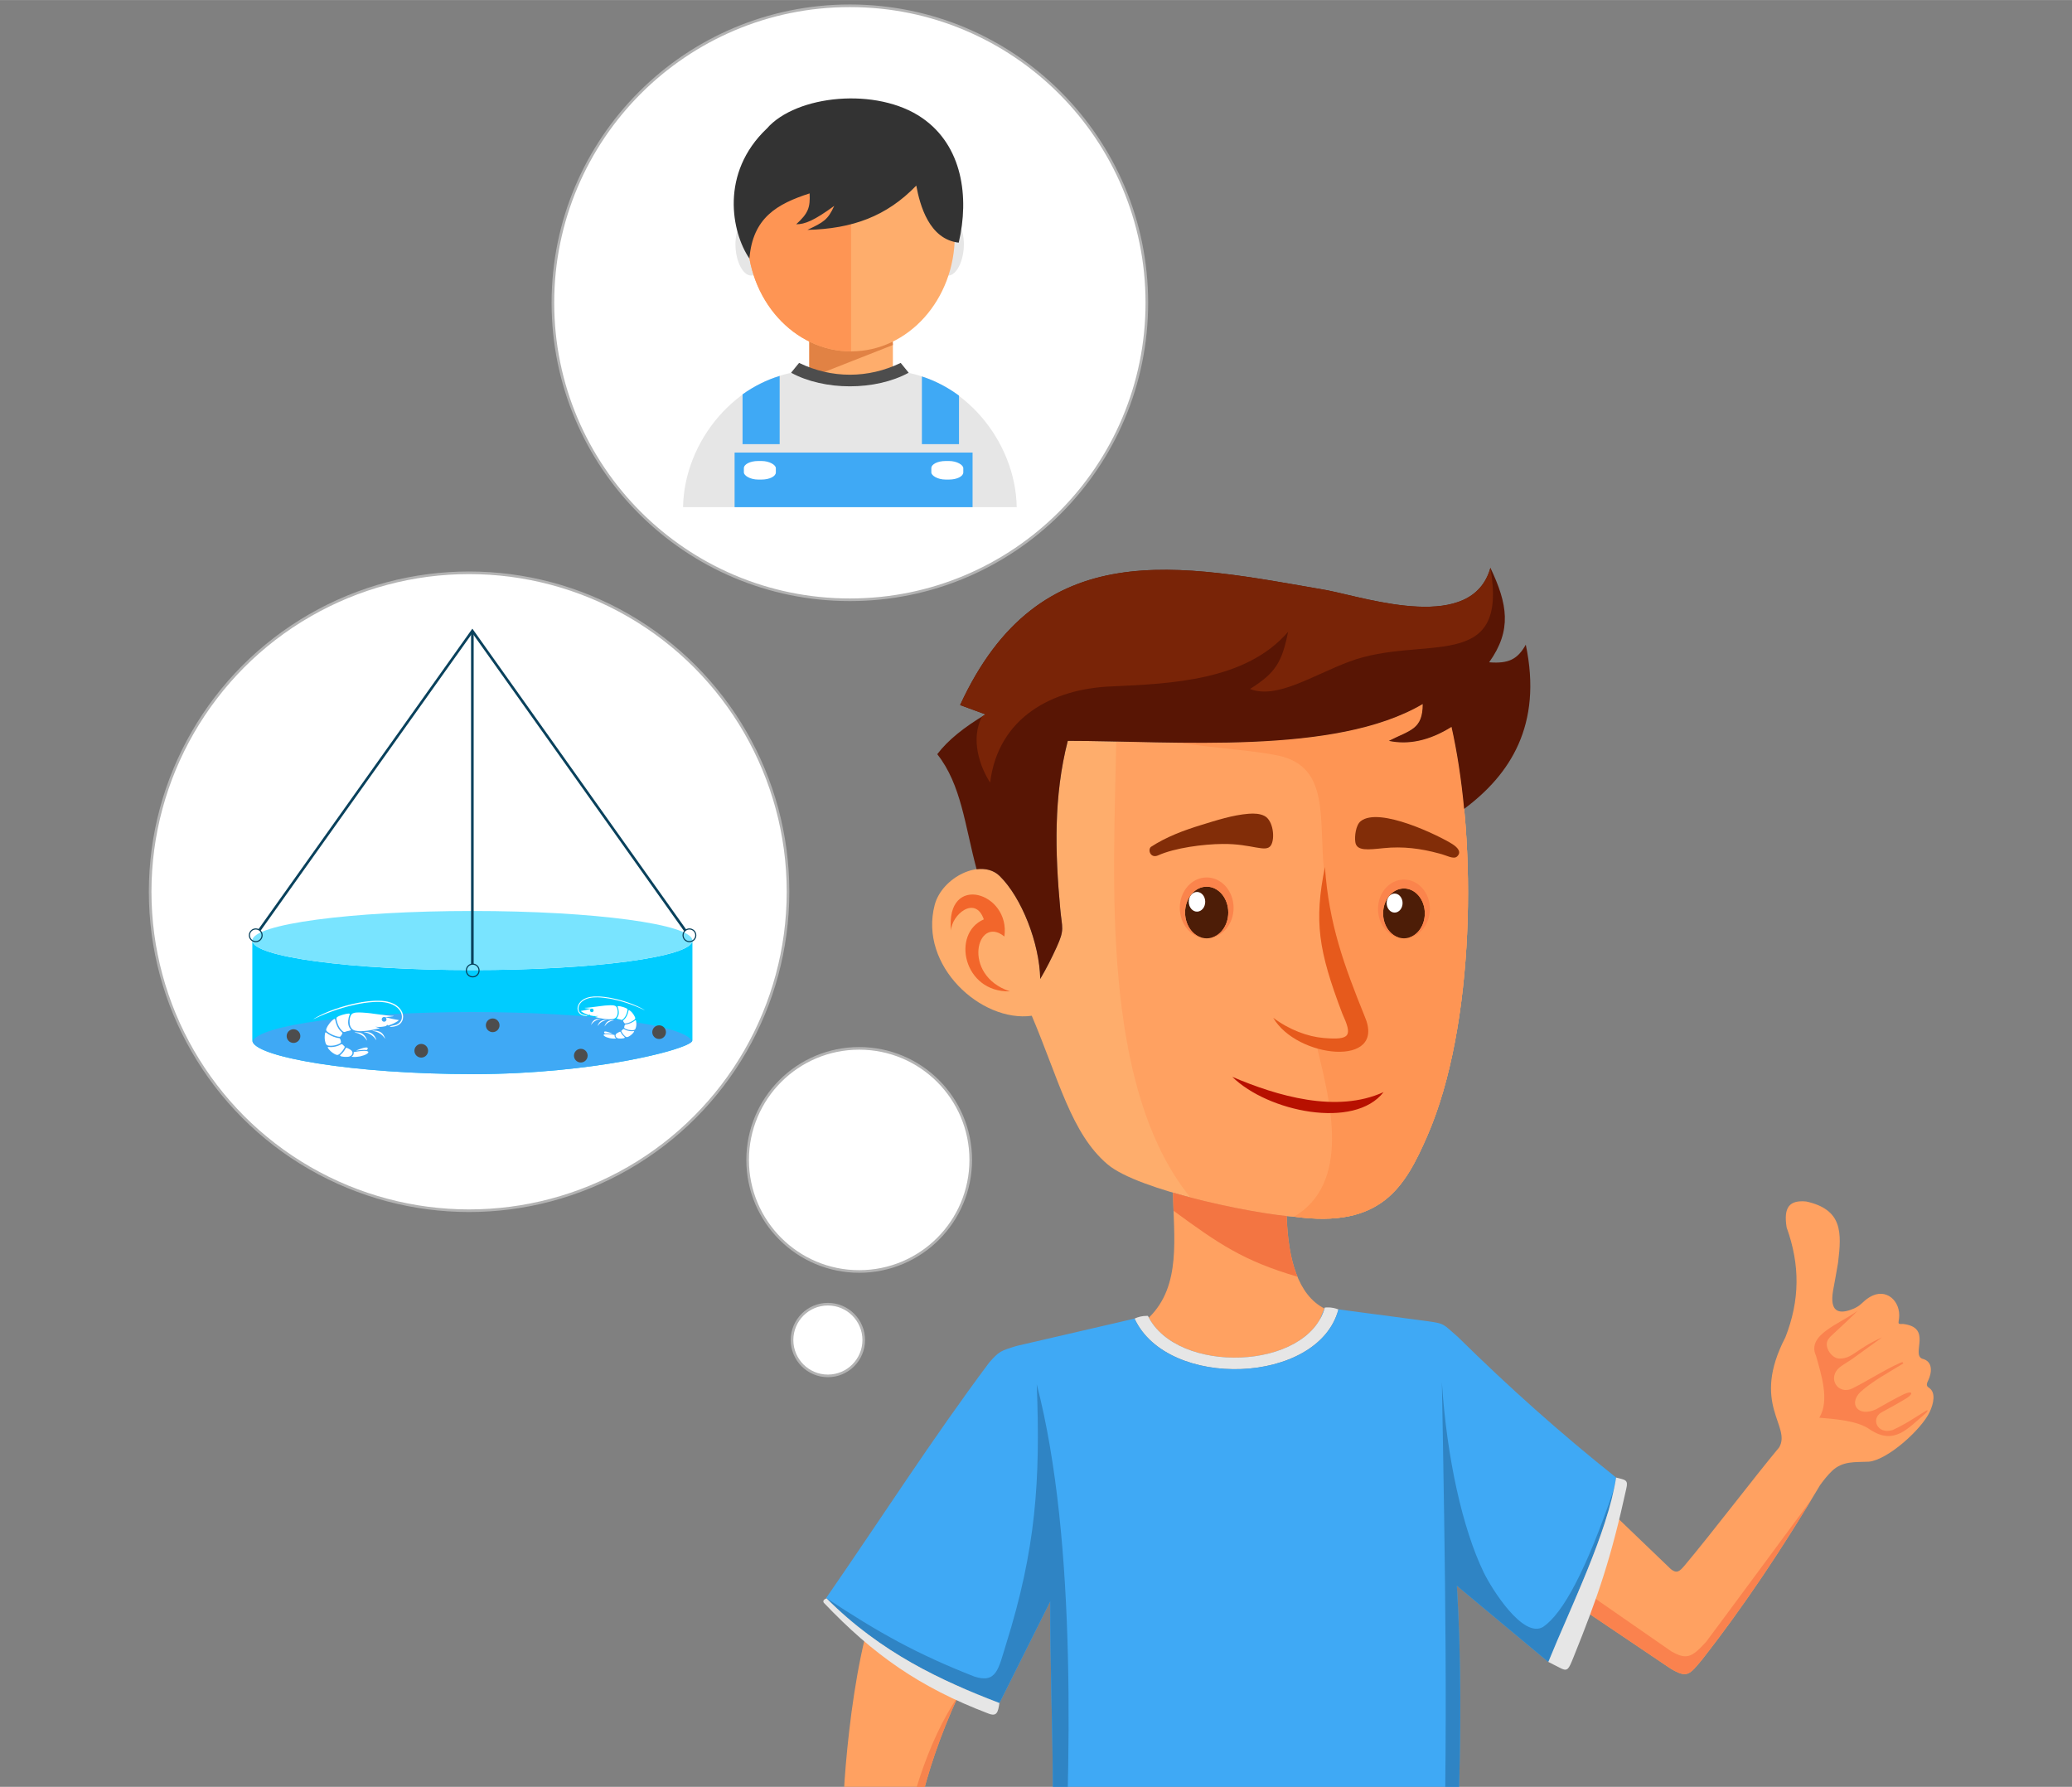 <?xml version="1.0" encoding="UTF-8"?>
<!DOCTYPE svg PUBLIC "-//W3C//DTD SVG 1.1//EN" "http://www.w3.org/Graphics/SVG/1.1/DTD/svg11.dtd">
<!-- Creator: CorelDRAW X7 -->
<svg xmlns="http://www.w3.org/2000/svg" xml:space="preserve" width="5.513in" height="4.754in" version="1.1" style="shape-rendering:geometricPrecision; text-rendering:geometricPrecision; image-rendering:optimizeQuality; fill-rule:evenodd; clip-rule:evenodd"
viewBox="0 0 106302 91663"
 xmlns:xlink="http://www.w3.org/1999/xlink">
 <rect x="0" y="0" width="106302" height="91663" fill="#808080" stroke="none"/>
 <defs>
  <style type="text/css">
   <![CDATA[
    .str1 {stroke:#09415C;stroke-width:133.91}
    .str0 {stroke:#B3B3B3;stroke-width:133.91}
    .str2 {stroke:#09415C;stroke-width:57.845}
    .fil1 {fill:none}
    .fil25 {fill:#00CCFF}
    .fil17 {fill:#09415C}
    .fil18 {fill:#0E5979}
    .fil6 {fill:#1A1A1A}
    .fil16 {fill:#2F84C4}
    .fil7 {fill:#333333}
    .fil15 {fill:#3FA9F5}
    .fil27 {fill:#3FA9F5}
    .fil22 {fill:#4D1D07}
    .fil28 {fill:#4D4D4D}
    .fil12 {fill:#581504}
    .fil13 {fill:#792407}
    .fil26 {fill:#79E4FF}
    .fil20 {fill:#822D08}
    .fil24 {fill:#B71000}
    .fil5 {fill:#CCCCCC}
    .fil29 {fill:#E18244}
    .fil19 {fill:#E65A1C}
    .fil9 {fill:#E6E6E6}
    .fil8 {fill:#E7E7E7}
    .fil21 {fill:#F2662B}
    .fil14 {fill:#F37542}
    .fil4 {fill:#F7844D}
    .fil3 {fill:#FA824E}
    .fil23 {fill:#FB844C}
    .fil11 {fill:#FE9554}
    .fil10 {fill:#FEAD6C}
    .fil2 {fill:#FFA161}
    .fil0 {fill:white}
   ]]>
  </style>
   <clipPath id="id0">
    <path d="M0 0l106302 0 0 91663 -106302 0 0 -91663z"/>
   </clipPath>
 </defs>
 <g id="Layer_x0020_1">
  <g>
  </g>
  <g style="clip-path:url(#id0)">
   <g>
    <rect class="fil0" x="-344014" y="106026" width="77161" height="73461"/>
    <rect class="fil0" x="-163662" y="211807" width="77161" height="73461"/>
    <path class="fil1" d="M47506 275510c-744,-186 -19058,4462 -19058,4462l-5392 6787"/>
    <rect class="fil0" x="-432598" y="109030" width="93297" height="88824"/>
    <rect class="fil0" x="-214531" y="236932" width="93297" height="88824"/>
    <path class="fil1" d="M40797 313957c-899,-225 -23043,5395 -23043,5395l-6520 8206"/>
    <circle class="fil0 str0" cx="24066" cy="45746" r="16363"/>
    <circle class="fil0 str0" cx="43602" cy="15531" r="15236"/>
    <g id="_885956168">
     <g>
      <path class="fil2" d="M82621 77519c1065,1022 2036,1955 3101,2977 303,242 445,123 706,-187 1421,-1691 3577,-4532 4851,-6060 642,-1100 -1472,-2200 318,-5645 747,-1905 758,-3714 64,-5638 -166,-1036 141,-1413 1008,-1330 1863,415 1822,1584 1629,3152 -85,478 -165,960 -257,1436 -178,1071 296,1184 906,969 560,-196 558,-402 979,-655 846,-508 1605,219 1503,1094 -31,271 -92,302 203,286 1523,174 418,1531 976,1780 601,139 486,762 322,1104 -144,273 -49,333 48,400 345,241 223,801 26,1223 -416,894 -2140,2457 -3118,2558 -726,35 -1345,-46 -1895,474 -207,197 -403,437 -613,727 -1866,3136 -3848,6134 -6056,8956 -650,774 -756,971 -1619,456 -1601,-1079 -3202,-2158 -4803,-3238 0,0 -1093,-3130 -750,-3344 343,-215 2471,-1495 2471,-1495z"/>
      <path class="fil3" d="M92926 76936c-1733,2865 -3573,5608 -5604,8204 -650,774 -756,971 -1619,456 -1601,-1079 -3202,-2158 -4803,-3238 0,0 -1093,-3130 -750,-3344 219,-137 1167,-709 1823,-1105l442 132c-247,1069 -493,2137 -740,3206 -57,175 -114,350 -171,525 1411,979 2823,1958 4234,2937 780,449 1054,330 1791,-482 71,-79 5392,-7284 5397,-7291z"/>
      <path class="fil3" d="M95300 67239c-868,667 -2631,1218 -2134,2305 268,944 712,2300 172,3184 774,67 1972,143 2605,611 1256,824 1934,-65 2884,-868 81,-81 97,-166 -11,-102 -566,348 -1114,723 -1720,992 -792,245 -1135,-597 -558,-912 481,-262 832,-449 1297,-734 402,-278 201,-367 -162,-191 -410,198 -864,455 -1430,775 -916,417 -1422,-281 -793,-895 608,-549 1464,-1010 2171,-1442 35,-27 15,-66 -2,-75 -31,-16 -100,11 -147,33 -840,378 -1611,891 -2427,1300 -760,380 -1364,-572 -602,-1123 205,-149 448,-283 616,-408 500,-361 1001,-722 1501,-1083 -1384,618 -1504,1088 -2192,1088 -308,0 -592,-349 -640,-632 -50,-298 127,-449 325,-631 432,-396 1166,-1087 1247,-1192z"/>
     </g>
     <g>
      <path class="fil2" d="M48055 78983c-2519,-697 -3886,4573 -4489,9827 -540,4709 -382,7701 140,12207 146,1264 232,2445 48,3306 -169,798 -931,1643 -1415,2320 -369,516 -260,585 -249,1104 36,995 73,1990 109,2985 34,513 -100,671 678,990 1044,525 1222,890 1960,1733 644,658 694,796 1622,836 440,58 369,-6 635,353 232,314 516,715 815,946 595,460 1019,-42 794,-672 -38,-107 -85,-238 -132,-406 -429,-1176 -857,-2352 -1286,-3527 -291,-785 427,-1274 1008,-2470 222,-317 472,-150 510,6 21,443 43,885 64,1328 53,616 30,2095 1000,2332 308,97 379,-93 344,-469 -90,-963 -69,-1861 137,-2867 86,-425 -7,-643 -269,-1075 -308,-506 -356,-919 -477,-1493 -192,-904 -365,-1555 -1450,-2174 -1172,-668 -1148,-1260 -1518,-2575 -182,-649 -216,-1245 -304,-2546 282,-4477 964,-7903 2810,-11936 232,-352 687,-3429 802,-3205 -1306,-1703 9056,-4227 -1887,-4858z"/>
      <path class="fil4" d="M42135 108984l1 23 1 46 2 47 2 46 2 47 1 47 2 46 2 47 1 47 2 46 2 47 2 47 1 46 2 47 2 47 1 46 2 47 2 46 2 47 1 47 2 46 2 47 1 47 2 46 2 47 2 47 1 46 2 47 1 47 2 46 2 47 2 46 1 47 2 47 2 46 1 47 2 47 2 46c34,513 -100,671 678,990 1044,525 1222,890 1960,1733 644,658 694,796 1622,836 440,58 369,-6 635,353 233,314 516,715 815,946 595,460 1019,-42 794,-672 -38,-107 -85,-238 -132,-406 -429,-1176 -857,-2352 -1286,-3527 -291,-785 427,-1274 1008,-2470 222,-317 472,-150 510,6 21,443 43,885 64,1328 53,616 30,2095 1000,2332 308,97 379,-93 344,-469 -90,-963 -69,-1861 137,-2867 86,-425 -7,-643 -269,-1075 -308,-506 -356,-919 -477,-1493 -192,-904 -365,-1555 -1450,-2174 -1172,-668 -1148,-1260 -1518,-2575 -182,-649 -216,-1245 -304,-2546l14 -216 2 -31 13 -184c265,-4185 1016,-7629 2781,-11505 -3023,4380 -4616,14361 -1747,17096 1771,1159 1132,2682 383,4059 -255,468 -481,876 -810,1298 -191,244 -404,438 -634,327 -663,-294 -1001,-408 -1306,396 -95,238 -435,406 -709,22 -76,-158 -183,-271 -294,-345 -218,-146 -485,-235 -721,-84 -77,50 -136,111 -245,170 -614,332 -816,-594 -922,-1001z"/>
     </g>
     <path class="fil5" d="M43724 157781c11250,-1640 26800,-2730 38376,-2730 15288,0 15665,4896 1160,8269 -10377,2416 -16267,-1081 -27775,5116 -6278,3381 -12997,5576 -19184,768 -7593,-5899 -6550,-9385 7423,-11423z"/>
     <g>
      <path class="fil6" d="M70167 158610l55 8 15 2 153 21 55 8 98 14 125 17 28 3 153 21 41 5 111 15 111 14 42 6 153 19 27 3 125 15 38 5 107 12 7 1 152 18 15 2 137 15 85 9 23 2 197 20 1 0 187 18 87 8 28 2 141 12 11 1 187 15 63 5 114 8 91 6 151 9 10 0 86 5 125 6 67 3 15 1 151 6 8 0 74 2 137 4 51 1 188 3 54 1 144 0 70 0 151 -1 30 -1 6 0 41 -1 140 -3 84 -2 129 -5 46 -2 7 0c60,-3 120,-6 179,-10l73 -4 147 -10 33 -2 21 -2c57,-4 114,-9 171,-14l78 -7 126 -13 59 -6c63,-6 126,-14 189,-22l51 -6 142 -19 69 -10c58,-8 116,-17 173,-26l65 -11 143 -24 56 -10c62,-11 124,-23 186,-35l10 -2 24 -5 158 -33 67 -15c60,-13 120,-27 180,-41l10 -2 4 -1c62,-15 124,-31 186,-47l64 -16c55,-15 110,-30 166,-45l25 -7c63,-18 126,-37 189,-56l63 -19c53,-16 105,-33 157,-50l34 -10c66,-22 133,-45 199,-68l37 -13c58,-20 117,-42 176,-63l29 -11c68,-26 136,-52 204,-79l26 -10c57,-23 114,-47 172,-71l48 -20c64,-27 128,-55 192,-83l41 -19c54,-24 107,-49 160,-74l55 -26c65,-31 130,-62 194,-94 -474,-1489 -1751,-1304 -3708,-1304 -519,-77 -1018,-215 -1502,-394 -1047,-386 -2026,-961 -2989,-1519 -1082,358 -2164,715 -3245,1073 -927,811 -1854,1622 -2782,2433 1626,-83 3001,351 4467,566z"/>
      <path class="fil7" d="M79315 156837c-660,-479 -1707,-386 -3097,-386 -519,-77 -1018,-215 -1502,-394 -946,-348 -1835,-851 -2708,-1356 -664,515 -1601,1120 -1977,1750 -760,1242 11,1519 1333,1651 1575,185 7227,633 7951,-1265z"/>
      <path class="fil8" d="M75342 156261c-212,-59 -420,-128 -626,-204 -238,-87 -472,-185 -704,-289 -443,335 -977,706 -1384,1095 -161,154 -292,233 -275,463 24,351 438,426 748,480 786,138 1253,-769 2241,-1545z"/>
      <path class="fil8" d="M73189 155362c-399,-211 -792,-436 -1181,-661 -493,382 -1136,814 -1588,1269 -527,529 29,775 552,866 815,142 1149,-681 2217,-1474z"/>
      <path class="fil9" d="M64005 158653c370,1439 1006,1246 2506,1246 1914,0 3014,-149 4606,-63 2261,121 4948,307 7106,-515 413,-158 1621,-657 1732,-1099 36,-144 10,-298 -29,-467 -3231,1614 -6422,1326 -9689,865 -1492,-211 -2885,-661 -4537,-576 -622,178 -1096,362 -1695,609z"/>
      <g>
       <path class="fil6" d="M49793 160352c420,613 840,1226 1260,1839 1104,1239 1745,1121 3216,1000 1114,-129 1865,-288 2912,-637 1420,-474 1013,-1024 131,-1811 -551,-541 -786,-746 -1188,-1405 -3121,-2103 -6244,1141 -6331,1014z"/>
       <path class="fil7" d="M57583 160994c-83,-81 -174,-165 -271,-251 -551,-541 -786,-746 -1188,-1405 -2183,-1472 -4368,-326 -5513,452 745,1260 1189,2654 2826,2616 605,-14 1160,-80 1760,-168 1097,-162 2413,-469 2386,-1244z"/>
       <path class="fil9" d="M49315 160830c656,1048 1008,1541 1550,2354 595,840 1246,1036 2014,1061 1202,38 2918,-216 4027,-619 1221,-444 1469,-520 1203,-1865l0 0c38,297 -214,555 -928,793 -1047,349 -1798,508 -2912,637 -1471,121 -2112,239 -3216,-1000l-1254 -1830 -484 469z"/>
       <path class="fil8" d="M52505 161141c1009,-272 1135,-877 3024,-761 464,0 667,140 667,-282 -75,-472 -230,-657 -496,-752 -461,-163 -1163,-123 -1644,-67 -555,64 -1014,195 -1502,417 -301,137 -1058,508 -961,885 125,485 546,673 912,560z"/>
      </g>
     </g>
     <path class="fil10" d="M54781 38005c5486,0 13713,760 18210,-1890 0,1308 -636,1331 -1738,1890 992,213 2069,0 3216,-717 1345,5981 1196,15364 -1231,20955 -1163,2680 -2387,4785 -6844,4172 -2000,-130 -7976,-1340 -9565,-2679 -1873,-1580 -2511,-4374 -3895,-7628 -2588,354 -5804,-2562 -4980,-5688 374,-1420 2381,-2416 3335,-1480 1124,1102 2040,3438 2080,5278 336,-571 586,-1075 838,-1624 426,-931 279,-962 187,-1974 -267,-2900 -344,-5764 387,-8615z"/>
     <path class="fil2" d="M57266 38039c5263,113 11867,350 15725,-1924 0,1308 -636,1331 -1738,1890 992,213 2069,0 3216,-717 1345,5981 1196,15364 -1231,20955 -1163,2680 -2387,4785 -6844,4172 -1067,-69 -3266,-446 -5327,-986l0 0c-4638,-5749 -3916,-16413 -3801,-23390z"/>
     <path class="fil11" d="M60568 38101c4504,45 9340,-169 12423,-1986 0,1308 -636,1331 -1738,1890 992,213 2069,0 3216,-717 1345,5981 1196,15364 -1231,20955 -1163,2680 -2387,4785 -6844,4172 2917,-1741 1867,-5841 1190,-8626 609,-117 1218,-234 1826,-351 51,-210 102,-420 152,-630 -174,-594 -347,-1188 -521,-1782 -319,-1152 -637,-2304 -956,-3455 -51,-960 -102,-1919 -153,-2878 -288,-2683 330,-5396 -2411,-5945 -1375,-275 -3399,-382 -4953,-647z"/>
     <path class="fil12" d="M50104 44590c-598,-2217 -782,-4340 -2019,-5901 534,-708 1360,-1374 2477,-2042 -435,-160 -869,-319 -1304,-479 4080,-8857 11241,-7202 18840,-5888 2179,438 7433,2181 8366,-1152 882,1858 1115,3194 -65,4846 1002,80 1461,-158 1880,-902 867,4118 -803,6665 -3162,8422l-1 0c-143,-1509 -361,-2935 -647,-4206 -1147,717 -2224,930 -3216,717 1102,-559 1738,-582 1738,-1890 -4497,2650 -12724,1890 -18210,1890 -731,2851 -654,5715 -387,8615 92,1012 239,1043 -187,1974 -252,549 -502,1053 -838,1624 -40,-1840 -956,-4176 -2080,-5278 -313,-307 -740,-406 -1185,-350z"/>
     <path class="fil13" d="M50388 36752c57,-35 115,-70 174,-105 -435,-160 -869,-319 -1304,-479 4080,-8857 11241,-7202 18840,-5888 2179,438 7433,2181 8366,-1152 953,5475 -3444,3400 -7224,4806 -1892,704 -3731,1951 -5110,1409 1327,-832 1639,-1379 1956,-2934 -2156,2507 -5996,2664 -9072,2803 -2991,117 -5802,1569 -6215,4933 -523,-798 -1030,-2241 -411,-3393z"/>
     <path class="fil2" d="M60184 61184c18,2263 451,4763 -1243,6411 1567,2917 8085,2683 9010,-468 -1371,-696 -1869,-2556 -1939,-4745 -1345,-139 -3760,-592 -5828,-1198l0 0z"/>
     <path class="fil14" d="M60184 61184c2,306 12,616 24,928l0 0c2308,1691 3587,2572 6356,3382l0 0c-353,-857 -514,-1937 -552,-3112 -1345,-139 -3760,-592 -5828,-1198l0 0z"/>
     <path class="fil9" d="M58207 67644c186,-90 396,-140 619,-140 23,0 46,0 68,1 1487,3028 8192,2804 9072,-427 26,-3 53,-5 80,-7 26,-1 54,-2 81,-2 192,0 374,38 540,105 -1024,3866 -8768,4133 -10460,470z"/>
     <path class="fil15" d="M58207 67644c-2018,468 -4035,935 -6053,1402 -823,254 -887,269 -1401,848 -2909,3886 -5578,8054 -8367,12082 2803,2817 5901,4243 8888,5389 869,-1738 1738,-3477 2607,-5215 -17,6415 530,12861 -435,19231 -114,661 -176,522 174,1087 212,418 148,715 -43,977 -1473,1520 -307,1783 1173,2130 5061,954 14523,1050 19253,-1630 841,-420 1170,-685 630,-1325 -618,-812 -125,-812 348,-1522 356,-534 168,-728 -173,-963 -409,-283 -305,-218 -298,-737 339,-6017 591,-12035 232,-18052 1564,1304 3129,2607 4694,3911 1125,-2775 3039,-6609 3477,-9459 -2850,-2269 -5484,-4619 -8117,-7214 -787,-670 -626,-683 -1645,-819l-4497 -596 13 5c-1024,3866 -8768,4133 -10460,470zm9759 -566l-248 600c105,-187 190,-387 248,-600z"/>
     <path class="fil16" d="M42386 81976c2803,2817 5901,4243 8888,5389 869,-1738 1738,-3477 2607,-5215 -17,6415 530,12861 -435,19231 -114,661 -176,522 174,1087 212,418 148,715 -43,977 -1473,1520 -307,1783 1173,2130 5061,954 14523,1050 19253,-1630 841,-420 1170,-685 630,-1325 -618,-812 -125,-812 348,-1522 356,-534 168,-728 -173,-963 -409,-283 -305,-218 -298,-737 339,-6017 591,-12035 232,-18052 1564,1304 3129,2607 4694,3911 1050,-2592 2789,-6106 3371,-8881 -1437,4213 -2623,6390 -3638,7084 -1040,622 -2655,-1985 -3046,-2791 -1082,-2232 -1896,-5852 -2149,-9765 165,9190 336,18435 22,27619 -73,3541 -2149,3757 -6280,5824 2362,-641 3645,-1148 5867,-2173 1321,4330 -19324,4779 -19426,499 2130,1031 4235,1584 5997,1674 -1395,-546 -3625,-1243 -4794,-2113 -837,-623 -969,-1296 -864,-2920 428,-8549 789,-20212 -1306,-28302 192,4958 -41,8448 -1583,13366 -379,1211 -472,2005 -1622,1628 -2960,-1162 -4905,-2251 -7599,-4030z"/>
     <path class="fil9" d="M79436 85257c221,112 442,225 663,337 326,154 385,24 616,-549 1297,-3205 1955,-5183 2718,-8668 113,-469 -32,-453 -520,-579 -438,2850 -2352,6684 -3477,9459z"/>
     <path class="fil17" d="M53470 105702c-1199,5989 -658,17608 -1858,25112 -82,512 -134,355 111,783 207,360 219,620 43,950 -244,458 -248,300 -317,863 -904,7329 -1808,14658 -2713,21986 -90,738 -115,1009 -35,1749 143,1322 299,2624 482,3950 2259,-2015 4493,-3024 7475,-1434 152,-891 304,-1782 456,-2673 168,-987 96,-1114 -19,-2092 -182,-1541 -263,-3290 -263,-4666 -49,-14752 1116,-14399 2558,-23928 472,-2286 899,-4587 1322,-6889 448,-2437 892,-4875 1377,-7298 1501,-610 2308,-1002 3912,-1260 961,4808 -342,15068 -805,20418 -1182,9016 -2040,18330 -1195,27475 2502,-1348 3580,-533 6519,-3216 521,-348 1391,-1043 1391,-1043 -30,-549 9,-1059 -57,-1586 -62,-504 -127,-376 -441,-737 -913,-1051 -877,-2818 -1154,-4892 0,0 261,-9908 261,-10430 0,-522 1630,-6345 1630,-6345 166,-609 333,-1217 500,-1826 68,-561 137,-1122 206,-1684 534,-4317 1068,-8634 1602,-12951 174,-2550 348,-5099 522,-7649 -71,-655 -143,-1311 -214,-1966 -419,-72 -839,-144 -1259,-216 -4869,2411 -13867,2290 -18757,1368 -281,-66 -551,-129 -793,-198 -162,108 -325,217 -487,325z"/>
     <path class="fil18" d="M54408 106566c-58,789 -149,1688 -207,2477 1038,519 2108,927 3140,1456 -1151,116 -2303,232 -3455,348 -14,101 -29,203 -43,304 673,167 1347,333 2021,500 -558,195 -1116,391 -1673,587 -196,5888 -392,11777 -587,17666 1255,942 2493,1736 4465,2352 1199,-6774 2413,-13655 3613,-20433 110,-620 5,-494 612,-677 1587,-480 5275,-2071 6542,-2038 -215,256 -430,511 -645,767 -674,801 -495,627 -391,1685 452,4592 294,8051 101,12998 -166,1789 -333,3579 -500,5368 114,681 1258,1282 2908,1429 1417,146 1430,-388 1700,-2105 1019,-6459 1717,-12314 2281,-18947 -854,-559 -961,-444 -1978,-543 513,-242 1656,-656 2479,-600 -88,-1387 -175,-2773 -262,-4159 -5016,3664 -18102,2800 -20121,1565z"/>
     <path class="fil19" d="M67974 44476c203,2929 986,5055 2043,7671 1144,2643 -3492,2149 -4694,65 834,624 1773,966 2577,1035 1406,121 1484,-112 965,-1252 -1228,-3238 -1454,-4721 -891,-7519z"/>
     <path class="fil20" d="M64873 41856c-232,-119 -522,-135 -820,-111 -805,64 -1640,335 -2410,571 -911,279 -1806,612 -2599,1130 -172,166 -11,594 358,439 877,-397 2356,-583 3313,-591 1517,-20 2233,473 2489,72 218,-342 125,-1274 -331,-1510z"/>
     <path class="fil20" d="M69534 43201c68,467 653,389 1450,308 1005,-103 1914,20 2840,271 396,92 748,326 933,154 245,-227 16,-467 -245,-634 -652,-415 -3754,-1939 -4704,-1173 -250,201 -319,768 -274,1074z"/>
     <path class="fil21" d="M51528 48042c-1400,-1144 -2234,1977 282,2814 -2386,62 -3015,-2965 -1336,-3694 -443,-1267 -1666,-220 -1684,587 -295,-3011 3068,-1969 2738,293z"/>
     <g>
      <ellipse class="fil22" cx="61908" cy="46810" rx="1108" ry="1326"/>
      <ellipse class="fil0" cx="61411" cy="46261" rx="422" ry="505"/>
      <path class="fil23" d="M61908 45012c762,0 1380,699 1380,1561 0,819 -557,1490 -1266,1556 558,-69 994,-633 994,-1319 0,-732 -496,-1326 -1108,-1326 -612,0 -1109,594 -1109,1326 0,686 436,1250 994,1319 -708,-66 -1265,-737 -1265,-1556 0,-862 617,-1561 1380,-1561z"/>
     </g>
     <g>
      <ellipse class="fil22" cx="72029" cy="46856" rx="1070" ry="1279"/>
      <ellipse class="fil0" cx="71550" cy="46327" rx="408" ry="488"/>
      <path class="fil23" d="M72028 45121c736,0 1333,674 1333,1506 0,791 -538,1438 -1222,1502 539,-66 959,-611 959,-1273 0,-706 -479,-1279 -1070,-1279 -590,0 -1069,573 -1069,1279 0,662 420,1207 959,1273 -684,-64 -1221,-711 -1221,-1502 0,-832 596,-1506 1331,-1506z"/>
     </g>
     <path class="fil9" d="M53078 104971c-6,792 1134,1271 2643,1571 5684,1130 13679,491 17357,-1143 818,-273 2328,-864 1700,-1955l0 0c-144,166 -411,319 -775,501 -4730,2680 -14192,2584 -19253,1630 -722,-170 -1369,-319 -1672,-604l0 0z"/>
     <path class="fil9" d="M51274 87365c-71,475 -128,714 -574,536 -3513,-1338 -5898,-3013 -8441,-5686 -42,-85 -14,-154 145,-221l0 0c2799,2805 5889,4227 8870,5371z"/>
     <path class="fil24" d="M63221 55241c2307,984 5354,1884 7762,783 -1493,1933 -5932,1013 -7762,-783z"/>
    </g>
    <circle class="fil0 str0" cx="44080" cy="59503" r="5723"/>
    <circle class="fil0 str0" cx="42474" cy="68743" r="1839"/>
    <g id="_885951104">
     <g>
      <polyline class="fil1 str1" points="13311,47713 24234,32364 35164,47742 "/>
      <path class="fil25" d="M35524 53371c0,421 -5001,1730 -11236,1730 -6235,0 -11322,-893 -11343,-1730 0,-8 0,-9 0,-21l0 -5102c0,-7 2,-14 2,-22l-2 0 0 22c0,837 5055,1516 11290,1516 6234,0 11289,-679 11289,-1516 0,-7 -2,-14 -2,-22l2 0 0 5124c0,13 0,-399 0,21z"/>
      <ellipse class="fil26" cx="24234" cy="48248" rx="11289" ry="1516"/>
      <line class="fil1 str1" x1="24234" y1="32364" x2="24234" y2= "49459" />
      <path class="fil27" d="M35505 53419c-330,461 -5165,1673 -11154,1682l-86 0c-6068,-2 -11042,-849 -11308,-1666 272,-846 5217,-1519 11277,-1519 6022,0 10942,665 11271,1503z"/>
      <path class="fil0" d="M19769 52183c-39,-9 -57,-26 -104,-7 -109,43 -100,177 -20,220 104,57 213,-43 177,-144 -15,-43 -41,-49 -50,-70l335 80c114,27 218,41 329,63 4,1 25,0 18,13 -24,43 -220,145 -245,156 -50,23 -94,42 -145,62 -35,14 -124,46 -160,51 -13,-19 -28,-47 -56,-23 -4,4 -16,20 -21,27 -13,21 0,16 -27,25 -52,16 -115,20 -169,32 -46,11 -135,13 -188,13 -33,1 -66,-1 -99,-3 -22,-2 -73,-15 -83,-10 63,29 129,54 199,63l31 8c-27,17 -356,86 -385,91 -42,6 -93,17 -134,24 -131,24 -463,60 -590,39 -49,-9 -91,-11 -140,-20 -44,-9 -82,-24 -118,-43 -65,-34 -118,-110 -146,-173 -80,-185 -51,-526 72,-638 31,-28 60,-41 107,-55 87,-26 193,-27 294,-26 163,1 572,37 734,67l283 37c48,5 94,12 144,17 41,4 95,15 137,19 49,6 100,11 146,16 100,11 195,21 299,22 -2,8 5,9 -38,18 -66,14 -261,33 -337,37 -9,0 -25,0 -33,1 -16,3 -10,0 -17,11zm-459 1181c-8,-5 -45,-62 -55,-75 -70,-95 -176,-188 -283,-244 -174,-92 -278,-84 -302,-94 8,-13 2,-8 25,-10 217,-19 416,43 536,236 26,43 74,137 79,187zm443 -84c-35,-51 -72,-99 -118,-145 -21,-22 -44,-41 -69,-63 -13,-12 -27,-20 -38,-28 -53,-41 -150,-94 -215,-114 -32,-10 -67,-22 -102,-28 -20,-4 -109,-14 -116,-17 42,-23 197,-16 248,-4 144,33 243,81 331,215 11,18 82,145 81,175l-2 9zm-921 103c-31,-31 -100,-168 -256,-270 -77,-51 -180,-103 -272,-123l-100 -18c-11,-3 -8,-3 -13,-7 52,-21 188,-4 243,7 135,25 246,106 317,219 24,38 79,142 81,192zm-567 513c35,-21 228,-94 276,-108 62,-18 268,-90 318,-33 23,27 -6,73 -25,96 -15,18 -13,15 -40,13 -64,-5 -121,-8 -187,-4 -59,3 -117,8 -177,16 -27,3 -155,25 -165,20zm-228 310c85,-62 116,-112 112,-236l214 -34c74,-13 541,-73 535,44 -2,27 -38,57 -57,71 -101,72 -222,104 -360,139 -75,19 -142,18 -220,29 -33,4 -169,5 -210,-7l-14 -6zm-239 -451c117,56 294,126 287,263 -4,80 -59,130 -117,162 -69,37 -148,38 -241,37 -47,-1 -358,-11 -258,-104 116,-106 169,-166 249,-306 14,-26 31,-76 80,-52zm-985 -45c21,-6 128,6 166,5 170,-1 349,-46 495,-128 19,-11 41,-27 70,-23 20,3 66,56 97,84 48,43 60,47 23,114 -22,39 -44,76 -70,113 -45,63 -112,140 -170,189 -95,81 -155,60 -258,7 -78,-41 -145,-93 -207,-150 -35,-33 -158,-157 -146,-211zm3070 -2330c9,12 -1,5 20,10 92,22 91,26 180,54 97,47 136,48 254,133l33 23c233,176 400,483 263,777 -101,217 -343,293 -569,300 -34,1 -52,6 -66,-13 36,-23 126,-53 169,-57 62,-6 132,-26 183,-47 59,-25 105,-58 151,-103 172,-163 144,-446 -5,-645 -18,-24 -29,-38 -51,-61 -18,-19 -35,-38 -59,-59 -297,-252 -686,-300 -1070,-295 -235,2 -600,44 -823,87 -62,12 -128,26 -188,37l-371 85c-57,16 -126,30 -183,48 -59,19 -120,35 -175,50 -71,19 -201,66 -261,80l-257 89c-182,62 -483,183 -652,260 -46,20 -298,143 -318,147 5,-12 10,-15 27,-25 186,-106 251,-147 471,-248 206,-95 398,-171 614,-246l177 -57c29,-6 11,-6 38,-15 102,-32 199,-60 297,-88 201,-58 407,-106 618,-149 38,-6 68,-13 106,-20l86 -15c19,-2 15,3 24,-8 28,2 123,-16 157,-21 50,-7 112,-18 161,-21 110,-9 226,-26 334,-28 123,-2 240,-4 363,1 62,2 178,17 243,28 24,4 52,14 79,12zm-2453 1878c1,18 -3,24 8,37 10,12 17,6 26,22 4,9 14,61 18,76 30,111 1,123 -165,191 -47,19 -102,30 -150,42 -76,19 -271,29 -347,6 -106,-31 -120,-132 -145,-236 -24,-98 -21,-249 -5,-351 23,-150 62,-72 163,-5 158,106 381,203 597,218zm-507 -783l43 -50c62,-64 80,-83 149,-133 20,-14 39,-28 70,-21 14,28 23,87 32,126 10,46 22,87 37,128 69,191 142,310 295,439 47,40 -7,95 -50,164 -24,38 -38,64 -101,57 -189,-19 -430,-122 -579,-239 -30,-24 -66,-48 -79,-86 -14,-41 0,-74 13,-107 33,-84 111,-209 170,-278zm1016 -469c13,11 5,23 -1,41 -42,109 -61,190 -74,314 -31,306 133,446 138,465 2,10 3,13 -6,22 -12,13 0,1 -5,4 -4,3 -4,3 -9,5 -45,18 -128,32 -179,43 -124,28 -141,102 -293,-66 -73,-80 -120,-156 -168,-270 -25,-59 -103,-294 -74,-355 32,-65 212,-121 293,-148 46,-16 335,-93 378,-55z"/>
      <path class="fil0" d="M30315 51751c29,-6 43,-19 78,-5 83,33 75,133 15,166 -78,42 -159,-33 -133,-109 12,-32 32,-36 38,-52l-251 60c-86,20 -164,31 -246,47 -4,1 -19,0 -14,10 18,32 165,109 183,117 38,17 71,31 109,46 26,11 93,34 120,38 10,-14 21,-35 42,-17 3,3 13,15 16,20 10,16 0,13 20,19 39,12 86,15 127,25 35,8 101,9 141,9 25,0 49,0 74,-2 16,-1 54,-11 62,-7 -47,21 -97,40 -149,46l-23 6c20,13 267,65 289,68 31,5 69,13 100,19 99,18 347,45 443,29 36,-6 68,-8 104,-15 34,-7 62,-18 89,-32 49,-26 89,-83 109,-130 61,-139 38,-394 -54,-479 -23,-20 -45,-30 -80,-40 -65,-20 -145,-21 -220,-20 -123,0 -429,28 -551,50l-212 28c-36,4 -70,9 -108,13 -31,3 -71,11 -102,14 -37,4 -75,8 -110,12 -75,8 -146,15 -224,16 1,6 -4,7 28,14 50,11 196,25 253,27 6,1 19,1 25,1 12,2 7,0 12,8zm344 886c7,-4 35,-46 42,-56 52,-71 132,-141 212,-183 130,-69 208,-63 226,-71 -6,-9 -1,-6 -18,-7 -163,-14 -313,32 -402,177 -20,32 -56,103 -60,140zm-332 -63c27,-38 54,-74 89,-109 16,-16 33,-31 52,-47 10,-9 20,-15 28,-21 40,-31 112,-70 161,-85 24,-7 51,-17 76,-22 16,-2 82,-10 88,-12 -31,-18 -148,-12 -186,-3 -108,25 -183,61 -248,161 -9,13 -62,109 -61,131l1 7zm691 77c23,-23 75,-126 192,-202 58,-38 135,-77 204,-92l75 -14c8,-2 6,-2 10,-5 -40,-16 -141,-3 -183,5 -100,19 -184,80 -237,164 -18,29 -59,107 -61,144zm425 385c-26,-16 -171,-70 -207,-81 -47,-14 -201,-68 -238,-24 -17,19 4,54 18,71 12,14 10,12 30,10 48,-4 91,-6 141,-3 44,3 87,6 132,12 21,2 116,19 124,15zm171 232c-63,-46 -87,-84 -84,-176l-161 -26c-55,-10 -405,-55 -400,33 1,20 28,43 42,53 76,55 167,78 270,104 57,15 106,14 165,22 25,3 127,4 158,-5l10 -5zm179 -338c-88,42 -220,95 -215,197 3,61 45,98 88,122 51,28 111,29 181,28 35,-1 268,-9 193,-78 -87,-80 -127,-125 -187,-230 -11,-19 -23,-57 -60,-39zm739 -33c-16,-5 -96,4 -125,3 -127,-1 -262,-34 -371,-96 -14,-8 -31,-20 -52,-17 -15,3 -50,42 -73,63 -36,32 -45,35 -17,86 16,29 33,57 52,84 34,48 84,105 127,142 72,61 117,45 194,5 58,-31 109,-69 155,-113 27,-24 119,-117 110,-157zm-2302 -1747c-7,9 0,3 -15,7 -69,16 -68,19 -135,40 -72,36 -102,37 -191,100l-24 18c-175,132 -301,361 -197,582 76,163 257,220 426,225 26,1 39,5 50,-10 -27,-17 -95,-39 -127,-42 -46,-5 -99,-20 -137,-36 -45,-18 -79,-43 -114,-77 -128,-122 -108,-335 4,-483 14,-18 22,-29 38,-46 14,-15 27,-29 45,-44 222,-189 514,-225 802,-222 176,2 450,33 617,66 47,9 96,19 141,27l278 64c43,12 95,23 138,36 43,14 89,26 131,38 53,14 150,49 196,60l192 66c137,46 363,138 489,195 34,15 223,107 238,110 -4,-9 -7,-11 -20,-18 -140,-80 -188,-111 -353,-186 -154,-71 -299,-128 -461,-185l-132 -43c-22,-4 -8,-4 -28,-11 -77,-24 -150,-45 -223,-66 -151,-43 -306,-79 -463,-111 -29,-5 -52,-10 -80,-16l-65 -10c-14,-3 -11,1 -18,-7 -21,2 -92,-11 -118,-15 -37,-6 -83,-14 -120,-17 -83,-6 -170,-19 -251,-20 -91,-2 -180,-3 -271,0 -47,2 -134,13 -183,21 -18,3 -39,11 -59,10zm1839 1408c0,13 2,18 -6,28 -7,9 -13,4 -19,16 -3,6 -11,46 -14,57 -22,83 -1,92 124,143 35,15 76,23 112,32 58,14 204,21 261,4 79,-23 89,-99 108,-177 18,-73 16,-187 4,-263 -17,-113 -47,-54 -122,-3 -119,79 -286,151 -448,163zm381 -587l-33 -38c-46,-48 -60,-62 -112,-100 -15,-10 -29,-20 -52,-15 -11,20 -18,65 -24,94 -8,35 -17,65 -28,96 -52,143 -106,232 -221,329 -35,30 5,71 37,123 19,29 29,48 76,43 142,-14 322,-91 434,-179 22,-18 50,-36 59,-64 11,-31 1,-56 -9,-81 -25,-63 -84,-157 -127,-208zm-763 -352c-9,8 -4,17 1,31 32,81 46,142 56,235 23,230 -100,335 -103,349 -2,7 -3,9 4,16 8,10 -1,1 4,4 3,2 3,1 7,3 33,14 95,24 133,32 93,22 106,76 220,-49 55,-60 90,-117 126,-203 19,-44 77,-220 56,-266 -24,-49 -160,-90 -220,-111 -35,-12 -251,-70 -284,-41z"/>
      <circle class="fil28" cx="21612" cy="53903" r="351"/>
      <circle class="fil28" cx="25277" cy="52597" r="351"/>
      <circle class="fil28" cx="29797" cy="54154" r="351"/>
      <circle class="fil28" cx="15058" cy="53150" r="351"/>
      <circle class="fil28" cx="33815" cy="52949" r="351"/>
      <path class="fil1" d="M35524 53371c0,421 -5001,1730 -11236,1730 -6235,0 -11322,-893 -11343,-1730 0,-8 0,-9 0,-21l0 -5102c0,-7 2,-14 2,-22l-2 0 0 22c0,837 5055,1516 11290,1516 6234,0 11289,-679 11289,-1516 0,-7 -2,-14 -2,-22l2 0 0 5124c0,13 0,-399 0,21z"/>
     </g>
     <circle class="fil1 str2" cx="24252" cy="49785" r="326"/>
     <circle class="fil1 str2" cx="13121" cy="47980" r="326"/>
     <circle class="fil1 str2" cx="35370" cy="47980" r="326"/>
    </g>
    <g id="_885974480">
     <rect class="fil10" x="41520" y="17471" width="4289" height="3080"/>
     <path class="fil29" d="M41520 17471l4257 0c20,27 32,221 32,226l-4289 1687 0 -1913z"/>
     <ellipse class="fil9" transform="matrix(0.428 -0.049 0.043 0.488 38451.9 12701.9)" rx="1657" ry="2929"/>
     <ellipse class="fil9" transform="matrix(-0.428 -0.049 -0.043 0.488 48729.9 12701.9)" rx="1657" ry="2929"/>
     <path class="fil9" d="M43587 19564c-454,-59 -1635,-608 -2400,-530 -3404,346 -6084,3579 -6144,6982l8560 0 8559 0c-60,-3403 -2740,-6636 -6144,-6982 -765,-78 -1978,471 -2431,530z"/>
     <path class="fil27" d="M40000 19283c-684,209 -1325,533 -1904,945l0 2556 1904 0 0 -3501z"/>
     <path class="fil27" d="M49201 20294c-577,-426 -1218,-762 -1904,-983l0 3472 1904 0 0 -2489z"/>
     <path class="fil28" d="M40586 19119c1706,931 4327,931 6033,0 -137,-168 -273,-336 -410,-504 -1674,809 -3539,809 -5213,0 -137,168 -273,336 -410,504z"/>
     <rect class="fil27" x="37688" y="23216" width="12209" height="2800"/>
     <g>
      <rect class="fil0" x="38164" y="23648" width="1640" height="952" rx="730" ry="367"/>
      <rect class="fil0" x="47781" y="23648" width="1640" height="952" rx="730" ry="367"/>
     </g>
     <ellipse class="fil10" cx="43664" cy="12079" rx="5321" ry="5945"/>
     <path class="fil11" d="M43664 18024c-2938,0 -5320,-2662 -5320,-5945 0,-2989 1974,-5463 4546,-5882l774 0 0 11827z"/>
     <path class="fil7" d="M39344 6590c1500,-1720 5650,-2147 7973,-536 2064,1431 2418,4059 1869,6393 -1519,-175 -1991,-1925 -2177,-2928 -1524,1580 -3284,2217 -5585,2272 837,-398 1048,-514 1376,-1232 -1025,751 -1513,949 -1952,944 611,-556 727,-851 688,-1584 -1649,535 -2921,1238 -3087,3345 -916,-1341 -1524,-4382 895,-6674z"/>
    </g>
   </g>
  </g>
  <polygon class="fil1" points="0,0 106302,0 106302,91663 0,91663 "/>
 </g>
</svg>

